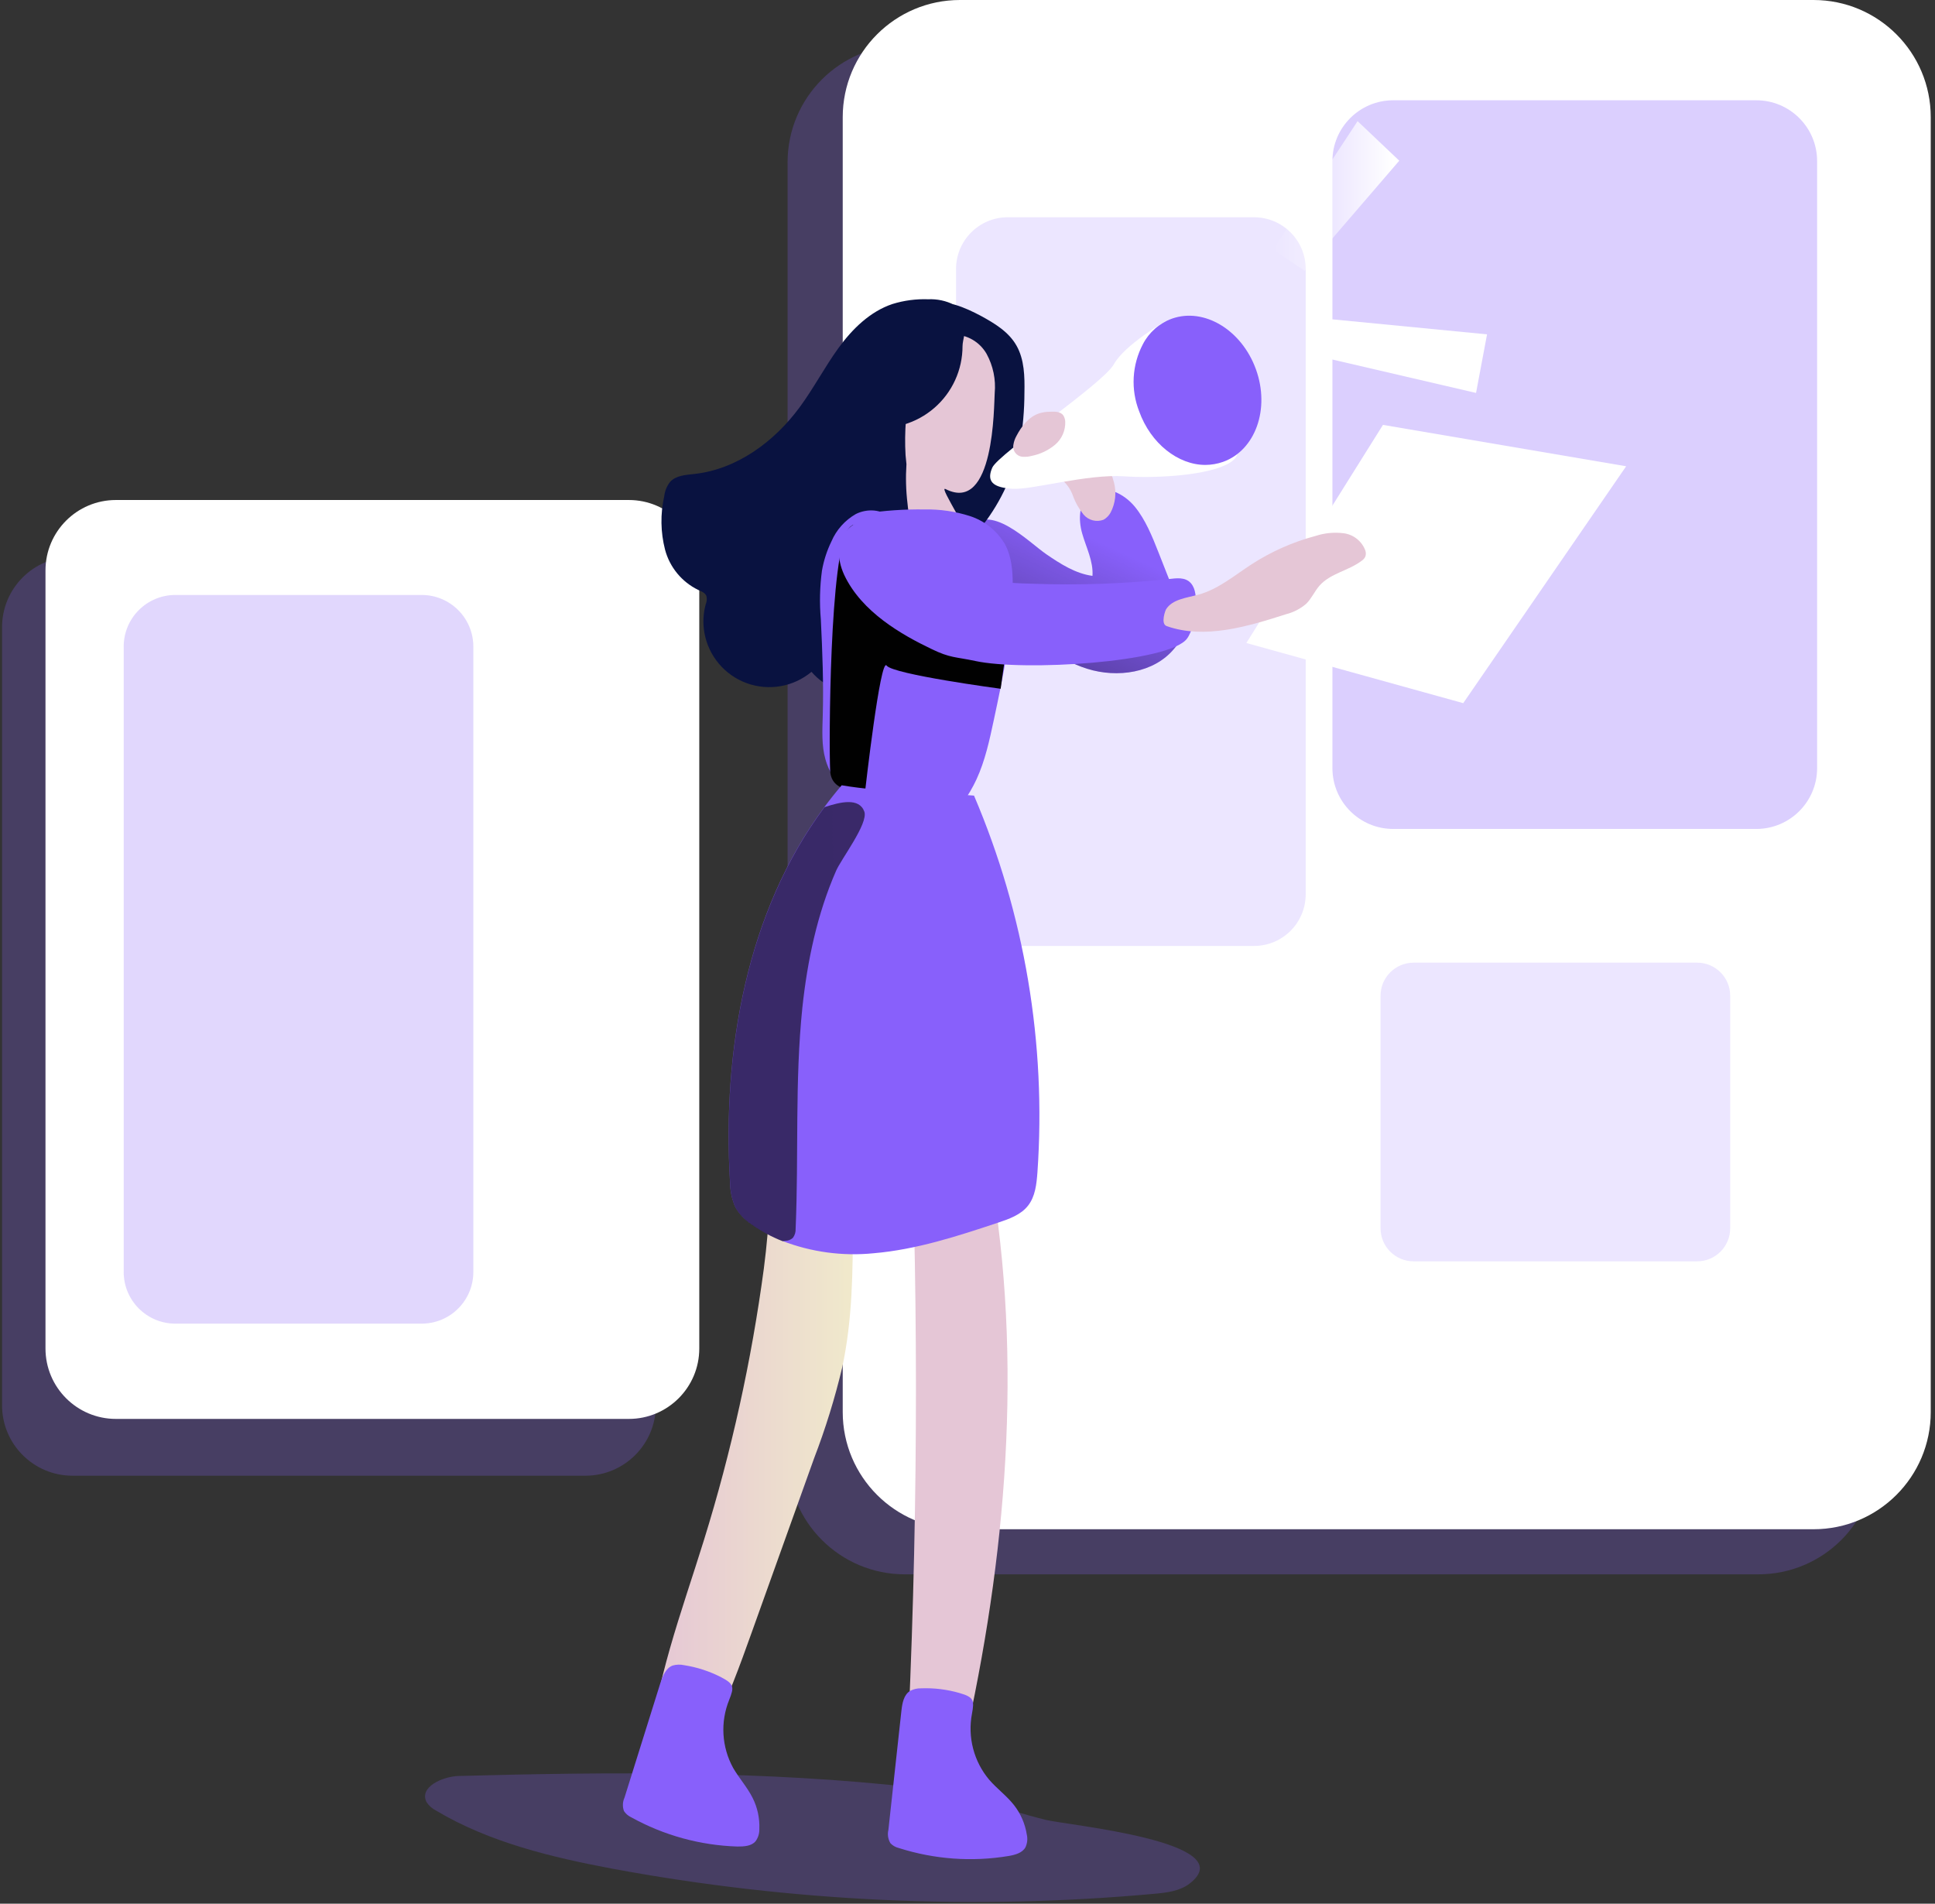 <svg width="433" height="426" viewBox="0 0 433 426" fill="none" xmlns="http://www.w3.org/2000/svg">
<rect x="0" y="0" width="433" height="426" fill="#333333" stroke="none"/>
<g clip-path="url(#clip0)">
<path opacity="0.24" d="M130.999 124.6H16.219C7.515 124.6 0.459 131.656 0.459 140.36V314.47C0.459 323.174 7.515 330.23 16.219 330.23H130.999C139.703 330.23 146.759 323.174 146.759 314.47V140.36C146.759 131.656 139.703 124.6 130.999 124.6Z" fill="#8860FB"/>
<path opacity="0.24" d="M393.479 10.09H202.469C187.983 10.09 176.239 21.834 176.239 36.32V326.07C176.239 340.556 187.983 352.3 202.469 352.3H393.479C407.965 352.3 419.709 340.556 419.709 326.07V36.32C419.709 21.834 407.965 10.09 393.479 10.09Z" fill="#8860FB"/>
<path d="M405.819 0H214.809C200.323 0 188.579 11.744 188.579 26.23V315.98C188.579 330.466 200.323 342.21 214.809 342.21H405.819C420.306 342.21 432.049 330.466 432.049 315.98V26.23C432.049 11.744 420.306 0 405.819 0Z" fill="white"/>
<path opacity="0.3" d="M393.009 22.44H311.769C304.252 22.44 298.159 28.533 298.159 36.05V171.89C298.159 179.407 304.252 185.5 311.769 185.5H393.009C400.526 185.5 406.619 179.407 406.619 171.89V36.05C406.619 28.533 400.526 22.44 393.009 22.44Z" fill="#8860FB"/>
<path opacity="0.16" d="M280.619 48.62H225.499C219.115 48.62 213.939 53.796 213.939 60.18V200.12C213.939 206.504 219.115 211.68 225.499 211.68H280.619C287.003 211.68 292.179 206.504 292.179 200.12V60.18C292.179 53.796 287.003 48.62 280.619 48.62Z" fill="#8860FB"/>
<path opacity="0.16" d="M379.769 215.42H316.329C312.242 215.42 308.929 218.733 308.929 222.82V274.86C308.929 278.947 312.242 282.26 316.329 282.26H379.769C383.856 282.26 387.169 278.947 387.169 274.86V222.82C387.169 218.733 383.856 215.42 379.769 215.42Z" fill="#8860FB"/>
<path d="M140.719 111.89H25.939C17.235 111.89 10.179 118.946 10.179 127.65V301.76C10.179 310.464 17.235 317.52 25.939 317.52H140.719C149.423 317.52 156.479 310.464 156.479 301.76V127.65C156.479 118.946 149.423 111.89 140.719 111.89Z" fill="white"/>
<path opacity="0.25" d="M94.359 133.14H39.239C32.855 133.14 27.679 138.316 27.679 144.7V284.64C27.679 291.024 32.855 296.2 39.239 296.2H94.359C100.743 296.2 105.919 291.024 105.919 284.64V144.7C105.919 138.316 100.743 133.14 94.359 133.14Z" fill="#8860FB"/>
<path opacity="0.24" d="M102.729 397.42C98.969 397.51 93.729 399.95 95.449 403.27C95.985 404.091 96.731 404.754 97.609 405.19C109.609 412.32 123.419 415.61 137.119 418.19C177.066 425.593 217.84 427.477 258.299 423.79C261.079 423.54 264.019 423.19 266.219 421.49C278.299 412.15 238.699 408.42 233.989 407.24C224.149 404.79 215.059 401.17 204.899 400.03C171.279 396.22 136.499 396.51 102.729 397.42Z" fill="#8860FB"/>
<path d="M309.469 95.08L363.889 104.34L327.429 157.35L278.899 143.89L309.469 95.08Z" fill="white"/>
<path d="M157.529 344.62C152.529 360.77 146.349 376.81 145.159 393.68C144.963 395.351 145.061 397.043 145.449 398.68C147.069 404.23 153.829 406.13 159.529 407.12C162.259 407.6 165.819 407.69 166.989 405.17C168.159 402.65 165.719 399.89 163.299 398.45C160.879 397.01 157.949 395.5 157.549 392.72C157.289 390.95 158.189 389.25 159.019 387.66C162.779 380.47 165.519 372.81 168.259 365.17L182.169 326.34C184.725 319.688 186.833 312.873 188.479 305.94C190.749 295.35 190.869 284.43 190.829 273.6C190.829 267.76 190.709 261.69 188.169 256.42C186.509 252.98 183.419 249.72 179.719 248.51C174.399 246.76 174.219 248.33 173.719 252.93C172.489 263.21 172.289 273.6 170.919 283.93C168.163 304.499 163.684 324.801 157.529 344.62Z" fill="url(#paint0_linear)"/>
<path d="M203.999 254.45C205.699 304.21 205.152 353.977 202.359 403.75C202.15 405.108 202.341 406.498 202.909 407.75C203.909 409.54 206.269 410.04 208.329 410.22C212.436 410.581 216.574 410.359 220.619 409.56C221.926 409.448 223.138 408.831 223.999 407.84C225.099 406.21 223.999 403.89 222.409 402.77C220.819 401.65 218.779 401.3 216.969 400.54C216.093 400.243 215.333 399.676 214.799 398.92C214.089 397.75 214.379 396.26 214.699 394.92C224.609 352.73 228.979 308.75 222.199 265.92C221.379 260.76 219.059 254.38 213.829 254.18C209.619 254.02 206.679 258.18 204.569 261.81" fill="url(#paint1_linear)"/>
<path d="M234.199 124.07C237.349 126.22 240.689 128.36 244.469 128.87C244.689 125.6 243.059 122.53 242.159 119.37C241.259 116.21 241.389 112.23 244.109 110.37C247.229 108.27 251.539 110.47 253.929 113.37C256.319 116.27 257.839 120.05 259.259 123.66L263.769 135.11C264.462 136.594 264.866 138.195 264.959 139.83C264.841 141.817 264.055 143.706 262.729 145.19C258.219 150.61 250.029 151.77 243.299 149.66C236.569 147.55 231.079 142.8 226.019 137.86C222.249 134.15 212.099 124.38 216.559 118.46C221.379 112.07 230.129 121.3 234.199 124.07Z" fill="#8860FB"/>
<path d="M234.199 124.07C237.349 126.22 240.689 128.36 244.469 128.87C244.689 125.6 243.059 122.53 242.159 119.37C241.259 116.21 241.389 112.23 244.109 110.37C247.229 108.27 251.539 110.47 253.929 113.37C256.319 116.27 257.839 120.05 259.259 123.66L263.769 135.11C264.462 136.594 264.866 138.195 264.959 139.83C264.841 141.817 264.055 143.706 262.729 145.19C258.219 150.61 250.029 151.77 243.299 149.66C236.569 147.55 231.079 142.8 226.019 137.86C222.249 134.15 212.099 124.38 216.559 118.46C221.379 112.07 230.129 121.3 234.199 124.07Z" fill="url(#paint2_linear)"/>
<path d="M229.309 98.96C229.654 100.5 230.352 101.938 231.348 103.161C232.345 104.385 233.611 105.36 235.049 106.01C235.785 106.294 236.5 106.628 237.189 107.01C238.514 107.99 239.519 109.34 240.079 110.89C240.632 112.439 241.444 113.882 242.479 115.16C243.013 115.786 243.726 116.232 244.522 116.438C245.319 116.644 246.159 116.599 246.929 116.31C247.611 115.928 248.17 115.359 248.539 114.67C249.601 112.618 249.868 110.247 249.289 108.01C248.712 105.798 247.887 103.657 246.829 101.63C245.719 99.27 244.609 96.82 242.729 95.01C238.879 91.26 227.689 91.37 229.309 98.96Z" fill="url(#paint3_linear)"/>
<path d="M216.079 73.22C216.215 72.225 216.042 71.212 215.585 70.318C215.127 69.424 214.406 68.692 213.519 68.22C211.723 67.309 209.721 66.879 207.709 66.97C205.002 66.873 202.298 67.231 199.709 68.03C194.709 69.7 190.709 73.62 187.619 77.89C184.529 82.16 182.069 86.89 178.929 91.15C173.259 98.84 164.929 105 155.409 106.06C153.409 106.28 151.239 106.39 149.929 107.86C149.208 108.797 148.759 109.915 148.629 111.09C147.751 115.019 147.816 119.101 148.819 123C149.334 124.944 150.261 126.753 151.538 128.306C152.815 129.859 154.412 131.119 156.219 132C156.949 132.32 157.799 132.65 158.079 133.39C158.23 134.004 158.174 134.651 157.919 135.23C157.342 137.328 157.246 139.53 157.639 141.67C158.101 144.206 159.22 146.576 160.884 148.544C162.548 150.512 164.699 152.009 167.123 152.887C169.546 153.764 172.157 153.991 174.696 153.544C177.234 153.097 179.611 151.992 181.589 150.34C183.172 152.181 185.211 153.574 187.501 154.381C189.791 155.187 192.253 155.379 194.64 154.937C197.028 154.495 199.258 153.434 201.107 151.86C202.956 150.287 204.36 148.256 205.179 145.97C206.239 142.97 206.259 139.77 207.049 136.72C209.049 129.18 215.269 123.72 219.959 117.48C224.057 112.164 226.888 105.984 228.239 99.41C228.898 95.605 229.232 91.751 229.239 87.89C229.309 84.28 229.239 80.48 227.469 77.35C225.699 74.22 222.539 72.35 219.469 70.67C215.869 68.77 211.849 67.04 207.829 67.72" fill="#091240"/>
<path d="M202.839 103.87C202.644 106.814 202.724 109.771 203.079 112.7C203.283 115.293 204.029 117.814 205.269 120.1C205.897 121.239 206.78 122.217 207.848 122.957C208.917 123.698 210.142 124.182 211.429 124.37C212.439 124.462 213.458 124.33 214.412 123.984C215.365 123.639 216.232 123.088 216.949 122.37C218.369 120.93 209.779 108.52 211.589 109.44C222.589 115.05 222.399 90.66 222.589 87.95C222.867 84.918 222.237 81.873 220.779 79.2C220.03 77.88 218.943 76.782 217.631 76.02C216.318 75.257 214.827 74.857 213.309 74.86C211.99 74.997 210.718 75.428 209.586 76.12C208.455 76.812 207.492 77.748 206.769 78.86C205.337 81.098 204.358 83.595 203.889 86.21C202.759 91.342 202.338 96.604 202.639 101.85" fill="url(#paint4_linear)"/>
<path d="M199.269 115.9C197.319 113.9 193.999 113.78 191.509 115.03C189.071 116.425 187.154 118.577 186.049 121.16C185.036 123.236 184.322 125.444 183.929 127.72C183.446 131.323 183.362 134.969 183.679 138.59C184.029 145.77 184.319 152.96 184.109 160.14C184.019 163.42 183.819 166.77 184.709 169.93C186.179 175.17 190.579 179.3 195.709 181.24C200.887 183.029 206.473 183.275 211.789 181.95C212.59 181.82 213.357 181.534 214.049 181.11C214.619 180.678 215.11 180.15 215.499 179.55C216.658 177.942 217.663 176.227 218.499 174.43C220.449 170.21 221.429 165.62 222.399 161.07C224.519 151.14 226.639 141.07 226.629 130.95C226.629 127.79 226.379 124.52 224.869 121.75C223.107 118.775 220.319 116.545 217.029 115.48C213.763 114.438 210.347 113.938 206.919 114C202.364 113.931 197.811 114.249 193.309 114.95" fill="#8860FB"/>
<path d="M223.919 154.13C223.919 154.13 199.799 150.91 198.399 148.94C196.999 146.97 193.629 176.7 193.629 176.7C193.629 176.7 186.059 178.1 185.769 172.49C185.479 166.88 185.599 123.56 189.899 118.3C194.199 113.04 190.819 132.66 210.459 134.91C230.099 137.16 224.759 148.09 224.759 148.09L223.919 154.13Z" fill="url(#paint5_linear)"/>
<path d="M218.219 147.91C228.969 150.25 261.659 148.27 265.619 142.91C266.749 141.4 267.409 138.37 267.529 136.49C267.649 134.61 267.739 132.49 266.879 131.05C265.819 129.23 263.879 129.31 262.199 129.51C251.939 130.623 241.612 130.997 231.299 130.63C224.419 130.46 217.299 130.06 211.019 126.2C207.589 124.09 204.489 121.03 201.099 118.79C197.709 116.55 193.269 114.93 189.899 118.26C187.189 120.92 187.219 124.98 188.899 128.63C192.849 137.03 201.899 142.09 208.399 145.21C212.649 147.29 213.809 146.96 218.219 147.91Z" fill="#8860FB"/>
<path d="M261.079 140.11C269.569 143.11 279.199 140.2 287.779 137.45C289.442 137.032 290.986 136.234 292.289 135.12C293.499 133.93 294.169 132.3 295.289 131.03C297.729 128.28 301.819 127.71 304.729 125.47C305.068 125.245 305.34 124.935 305.519 124.57C305.679 124.117 305.679 123.623 305.519 123.17C305.141 122.164 304.5 121.278 303.663 120.604C302.826 119.93 301.823 119.494 300.759 119.34C298.629 119.059 296.463 119.257 294.419 119.92C289.335 121.271 284.496 123.414 280.079 126.27C276.229 128.77 272.609 131.86 268.179 133.07C265.529 133.8 262.319 134.07 260.899 136.4C260.869 136.4 259.599 139.6 261.079 140.11Z" fill="url(#paint6_linear)"/>
<path d="M232.149 262.36C231.949 264.99 231.669 267.74 230.039 269.81C228.409 271.88 225.739 272.81 223.229 273.64C214.229 276.64 205.009 279.64 195.489 280.45C188.564 281.143 181.573 280.201 175.079 277.7C172.653 276.744 170.35 275.502 168.219 274C166.734 273.052 165.494 271.767 164.599 270.25C163.786 268.445 163.364 266.489 163.359 264.51C161.609 235.11 167.069 204.06 184.479 180.59C185.719 178.92 186.989 177.32 188.349 175.73C197.989 177.36 208.189 177.16 217.959 178.04C229.296 204.627 234.16 233.526 232.149 262.36Z" fill="#8860FB"/>
<path d="M215.389 77.47C215.387 80.093 214.822 82.684 213.731 85.069C212.64 87.454 211.049 89.577 209.066 91.293C207.083 93.01 204.754 94.28 202.238 95.018C199.721 95.756 197.075 95.944 194.479 95.57C194.166 95.577 193.861 95.472 193.619 95.274C193.377 95.076 193.214 94.798 193.159 94.49C191.259 89.02 193.839 82.94 197.459 78.43C199.275 76 201.621 74.016 204.319 72.63C206.496 71.698 208.809 71.124 211.169 70.93C212.569 70.78 215.049 70.65 215.789 72.18C216.399 73.44 215.389 76.05 215.389 77.47Z" fill="#091240"/>
<path d="M276.939 101.41C276.739 102.57 275.589 103.52 273.829 104.24C268.569 106.55 257.769 107.03 251.559 106.59C243.269 106.03 230.919 109.66 226.559 109.38C226.053 109.353 225.549 109.299 225.049 109.22C221.859 108.74 220.859 107.35 222.049 104.64C223.439 101.53 246.879 85.83 249.269 81.49C251.659 77.15 260.899 71.8 260.899 71.8C260.899 71.8 277.779 96.63 276.939 101.41Z" fill="white"/>
<path d="M273.869 104.2C268.609 106.51 257.809 106.99 251.599 106.55C243.309 105.99 230.959 109.62 226.599 109.34C226.093 109.313 225.589 109.259 225.089 109.18C224.729 108.42 225.689 107.59 226.519 107.18C233.965 103.857 241.935 101.86 250.069 101.28C251.429 101.2 253.139 100.76 253.259 99.45C253.259 98.53 252.579 97.38 253.339 96.86C253.459 96.86 256.249 99.09 256.609 99.25C257.447 99.722 258.398 99.957 259.359 99.93C262.069 100.13 263.819 101.36 266.409 102.08C268.719 102.72 271.309 102.08 273.509 103.08C273.717 103.15 273.897 103.287 274.019 103.47C274.047 103.595 274.048 103.725 274.022 103.851C273.996 103.977 273.944 104.096 273.869 104.2Z" fill="url(#paint7_linear)"/>
<path d="M273.669 103.36C272.402 103.802 271.071 104.032 269.729 104.04C263.629 104.04 257.499 99.26 254.909 92.04C253.965 89.626 253.551 87.038 253.694 84.45C253.837 81.862 254.535 79.335 255.739 77.04C257.108 74.38 259.429 72.334 262.239 71.31C269.449 68.76 277.859 73.82 281.049 82.66C284.239 91.5 280.929 100.77 273.669 103.36Z" fill="#8860FB"/>
<path d="M269.729 104.04C263.629 104.04 257.499 99.26 254.909 92.04C253.965 89.626 253.551 87.038 253.694 84.45C253.837 81.862 254.535 79.335 255.739 77.04C261.739 77.32 267.739 82.1 270.329 89.24C271.239 91.618 271.655 94.157 271.551 96.702C271.448 99.246 270.828 101.743 269.729 104.04Z" fill="url(#paint8_linear)"/>
<path d="M234.919 92.14C234.137 92.143 233.359 92.257 232.609 92.48C230.249 93.22 228.609 95.34 227.449 97.56C227.114 98.155 226.887 98.805 226.779 99.48C226.71 99.806 226.714 100.144 226.79 100.469C226.866 100.794 227.013 101.098 227.22 101.36C227.427 101.622 227.69 101.834 227.989 101.983C228.287 102.132 228.615 102.213 228.949 102.22C229.589 102.254 230.23 102.186 230.849 102.02C232.782 101.642 234.587 100.782 236.099 99.52C236.849 98.884 237.443 98.084 237.837 97.183C238.23 96.282 238.412 95.302 238.369 94.32C238.344 93.87 238.214 93.431 237.989 93.04C237.359 92.02 235.959 92.11 234.919 92.14Z" fill="url(#paint9_linear)"/>
<path d="M153.079 372.63C152.232 372.441 151.352 372.468 150.519 372.71C148.949 373.3 148.259 375.11 147.749 376.71L139.749 402.26C139.318 403.205 139.271 404.281 139.619 405.26C140.022 405.881 140.595 406.374 141.269 406.68C148.548 410.711 156.682 412.95 164.999 413.21C166.459 413.21 168.119 413.15 169.069 412.04C169.652 411.244 169.951 410.276 169.919 409.29C170.018 406.865 169.495 404.455 168.399 402.29C167.209 399.93 165.399 397.94 164.069 395.64C162.794 393.327 162.052 390.758 161.897 388.122C161.741 385.485 162.176 382.847 163.169 380.4C164.299 377.55 164.309 376.86 161.399 375.34C158.79 373.993 155.98 373.078 153.079 372.63Z" fill="#8860FB"/>
<path d="M206.139 377.81C205.273 377.781 204.414 377.981 203.649 378.39C202.219 379.27 201.899 381.17 201.709 382.85L198.799 409.48C198.552 410.502 198.718 411.579 199.259 412.48C199.772 413.013 200.428 413.385 201.149 413.55C209.076 416.08 217.49 416.69 225.699 415.33C227.149 415.08 228.749 414.66 229.469 413.39C229.884 412.496 229.989 411.49 229.769 410.53C229.39 408.126 228.406 405.859 226.909 403.94C225.269 401.86 223.089 400.27 221.359 398.27C219.659 396.249 218.431 393.875 217.763 391.32C217.096 388.766 217.005 386.094 217.499 383.5C218.049 380.5 217.939 379.8 214.779 378.88C211.976 378.06 209.058 377.699 206.139 377.81Z" fill="#8860FB"/>
<path d="M153.079 372.63C152.232 372.441 151.352 372.468 150.519 372.71C148.949 373.3 148.259 375.11 147.749 376.71L139.749 402.26C139.318 403.205 139.271 404.281 139.619 405.26C140.022 405.881 140.595 406.374 141.269 406.68C148.548 410.711 156.682 412.95 164.999 413.21C166.459 413.21 168.119 413.15 169.069 412.04C169.652 411.244 169.951 410.276 169.919 409.29C170.018 406.865 169.495 404.455 168.399 402.29C167.209 399.93 165.399 397.94 164.069 395.64C162.794 393.327 162.052 390.758 161.897 388.122C161.741 385.485 162.176 382.847 163.169 380.4C164.299 377.55 164.309 376.86 161.399 375.34C158.79 373.993 155.98 373.078 153.079 372.63Z" fill="url(#paint10_linear)"/>
<path d="M206.139 377.81C205.273 377.781 204.414 377.981 203.649 378.39C202.219 379.27 201.899 381.17 201.709 382.85L198.799 409.48C198.552 410.502 198.718 411.579 199.259 412.48C199.772 413.013 200.428 413.385 201.149 413.55C209.076 416.08 217.49 416.69 225.699 415.33C227.149 415.08 228.749 414.66 229.469 413.39C229.884 412.496 229.989 411.49 229.769 410.53C229.39 408.126 228.406 405.859 226.909 403.94C225.269 401.86 223.089 400.27 221.359 398.27C219.659 396.249 218.431 393.875 217.763 391.32C217.096 388.766 217.005 386.094 217.499 383.5C218.049 380.5 217.939 379.8 214.779 378.88C211.976 378.06 209.058 377.699 206.139 377.81Z" fill="url(#paint11_linear)"/>
<path d="M187.079 194.9C182.859 204.54 180.669 215.02 179.549 225.46C177.839 241.92 178.749 258.46 178.039 274.99C178.075 275.706 177.863 276.412 177.439 276.99C176.986 277.415 176.39 277.654 175.769 277.66C175.545 277.709 175.318 277.736 175.089 277.74C172.663 276.784 170.36 275.542 168.229 274.04C166.744 273.092 165.504 271.808 164.609 270.29C163.796 268.485 163.374 266.529 163.369 264.55C161.619 235.15 167.079 204.1 184.489 180.63C188.079 179.44 192.259 178.44 193.419 181.63C194.329 184.3 188.199 192.27 187.079 194.9Z" fill="url(#paint12_linear)"/>
<path d="M284.879 55.88L303.789 27.11L313.119 35.96L291.939 60.58L284.879 55.88Z" fill="url(#paint13_linear)"/>
<path d="M291.859 62.53L323.079 46.77L328.019 59.16L296.509 70.16L291.859 62.53Z" fill="url(#paint14_linear)"/>
<path d="M297.949 71.44L332.759 74.82L330.299 87.93L297.789 80.37L297.949 71.44Z" fill="url(#paint15_linear)"/>
</g>
<defs>
<linearGradient id="paint0_linear" x1="145.069" y1="327.63" x2="190.839" y2="327.63" gradientUnits="userSpaceOnUse">
<stop stop-color="#E5C6D6"/>
<stop offset="0.42" stop-color="#EAD4D0"/>
<stop offset="1" stop-color="#F0E9CB"/>
</linearGradient>
<linearGradient id="paint1_linear" x1="7676.22" y1="65953.9" x2="8213.15" y2="65953.9" gradientUnits="userSpaceOnUse">
<stop stop-color="#E5C6D6"/>
<stop offset="0.42" stop-color="#EAD4D0"/>
<stop offset="1" stop-color="#F0E9CB"/>
</linearGradient>
<linearGradient id="paint2_linear" x1="244.919" y1="120.72" x2="206.209" y2="204.59" gradientUnits="userSpaceOnUse">
<stop stop-color="#010101" stop-opacity="0"/>
<stop offset="0.95" stop-color="#010101"/>
</linearGradient>
<linearGradient id="paint3_linear" x1="7363.51" y1="4716.25" x2="7780.86" y2="4716.25" gradientUnits="userSpaceOnUse">
<stop stop-color="#E5C6D6"/>
<stop offset="0.42" stop-color="#EAD4D0"/>
<stop offset="1" stop-color="#F0E9CB"/>
</linearGradient>
<linearGradient id="paint4_linear" x1="6685.59" y1="9383.11" x2="7089.35" y2="9383.11" gradientUnits="userSpaceOnUse">
<stop stop-color="#E5C6D6"/>
<stop offset="0.42" stop-color="#EAD4D0"/>
<stop offset="1" stop-color="#F0E9CB"/>
</linearGradient>
<linearGradient id="paint5_linear" x1="13196.3" y1="15006" x2="5247.59" y2="3760.87" gradientUnits="userSpaceOnUse">
<stop stop-color="#010101" stop-opacity="0"/>
<stop offset="0.95" stop-color="#010101"/>
</linearGradient>
<linearGradient id="paint6_linear" x1="17477.8" y1="4963.48" x2="19526" y2="4963.48" gradientUnits="userSpaceOnUse">
<stop stop-color="#E5C6D6"/>
<stop offset="0.42" stop-color="#EAD4D0"/>
<stop offset="1" stop-color="#F0E9CB"/>
</linearGradient>
<linearGradient id="paint7_linear" x1="18239.9" y1="2417.64" x2="18273.5" y2="3002.79" gradientUnits="userSpaceOnUse">
<stop stop-color="#010101" stop-opacity="0"/>
<stop offset="0.95" stop-color="#010101"/>
</linearGradient>
<linearGradient id="paint8_linear" x1="6919.03" y1="5218.65" x2="7924.49" y2="4468.06" gradientUnits="userSpaceOnUse">
<stop stop-color="#010101" stop-opacity="0"/>
<stop offset="0.95" stop-color="#010101"/>
</linearGradient>
<linearGradient id="paint9_linear" x1="4263.88" y1="1966.3" x2="4399.43" y2="1966.3" gradientUnits="userSpaceOnUse">
<stop stop-color="#E5C6D6"/>
<stop offset="0.42" stop-color="#EAD4D0"/>
<stop offset="1" stop-color="#F0E9CB"/>
</linearGradient>
<linearGradient id="paint10_linear" x1="9054.51" y1="19230" x2="6982.77" y2="21398.9" gradientUnits="userSpaceOnUse">
<stop stop-color="#010101" stop-opacity="0"/>
<stop offset="0.95" stop-color="#010101"/>
</linearGradient>
<linearGradient id="paint11_linear" x1="10881.4" y1="17625.2" x2="9848.13" y2="21951.2" gradientUnits="userSpaceOnUse">
<stop stop-color="#010101" stop-opacity="0"/>
<stop offset="0.95" stop-color="#010101"/>
</linearGradient>
<linearGradient id="paint12_linear" x1="10313.4" y1="31114.3" x2="-6718.38" y2="31465.2" gradientUnits="userSpaceOnUse">
<stop stop-color="#010101" stop-opacity="0"/>
<stop offset="0.95" stop-color="#010101"/>
</linearGradient>
<linearGradient id="paint13_linear" x1="284.879" y1="43.85" x2="313.119" y2="43.85" gradientUnits="userSpaceOnUse">
<stop stop-color="white" stop-opacity="0"/>
<stop offset="0.95" stop-color="white"/>
</linearGradient>
<linearGradient id="paint14_linear" x1="3814.34" y1="6657.19" x2="4794.92" y2="7165.91" gradientUnits="userSpaceOnUse">
<stop stop-color="white" stop-opacity="0"/>
<stop offset="0.95" stop-color="white"/>
</linearGradient>
<linearGradient id="paint15_linear" x1="-5556.97" y1="1881.94" x2="-5018.95" y2="2804.5" gradientUnits="userSpaceOnUse">
<stop stop-color="white" stop-opacity="0"/>
<stop offset="0.95" stop-color="white"/>
</linearGradient>
<clipPath id="clip0">
<rect width="432" height="426" fill="white" transform="translate(0.459)"/>
</clipPath>
</defs>
</svg>
